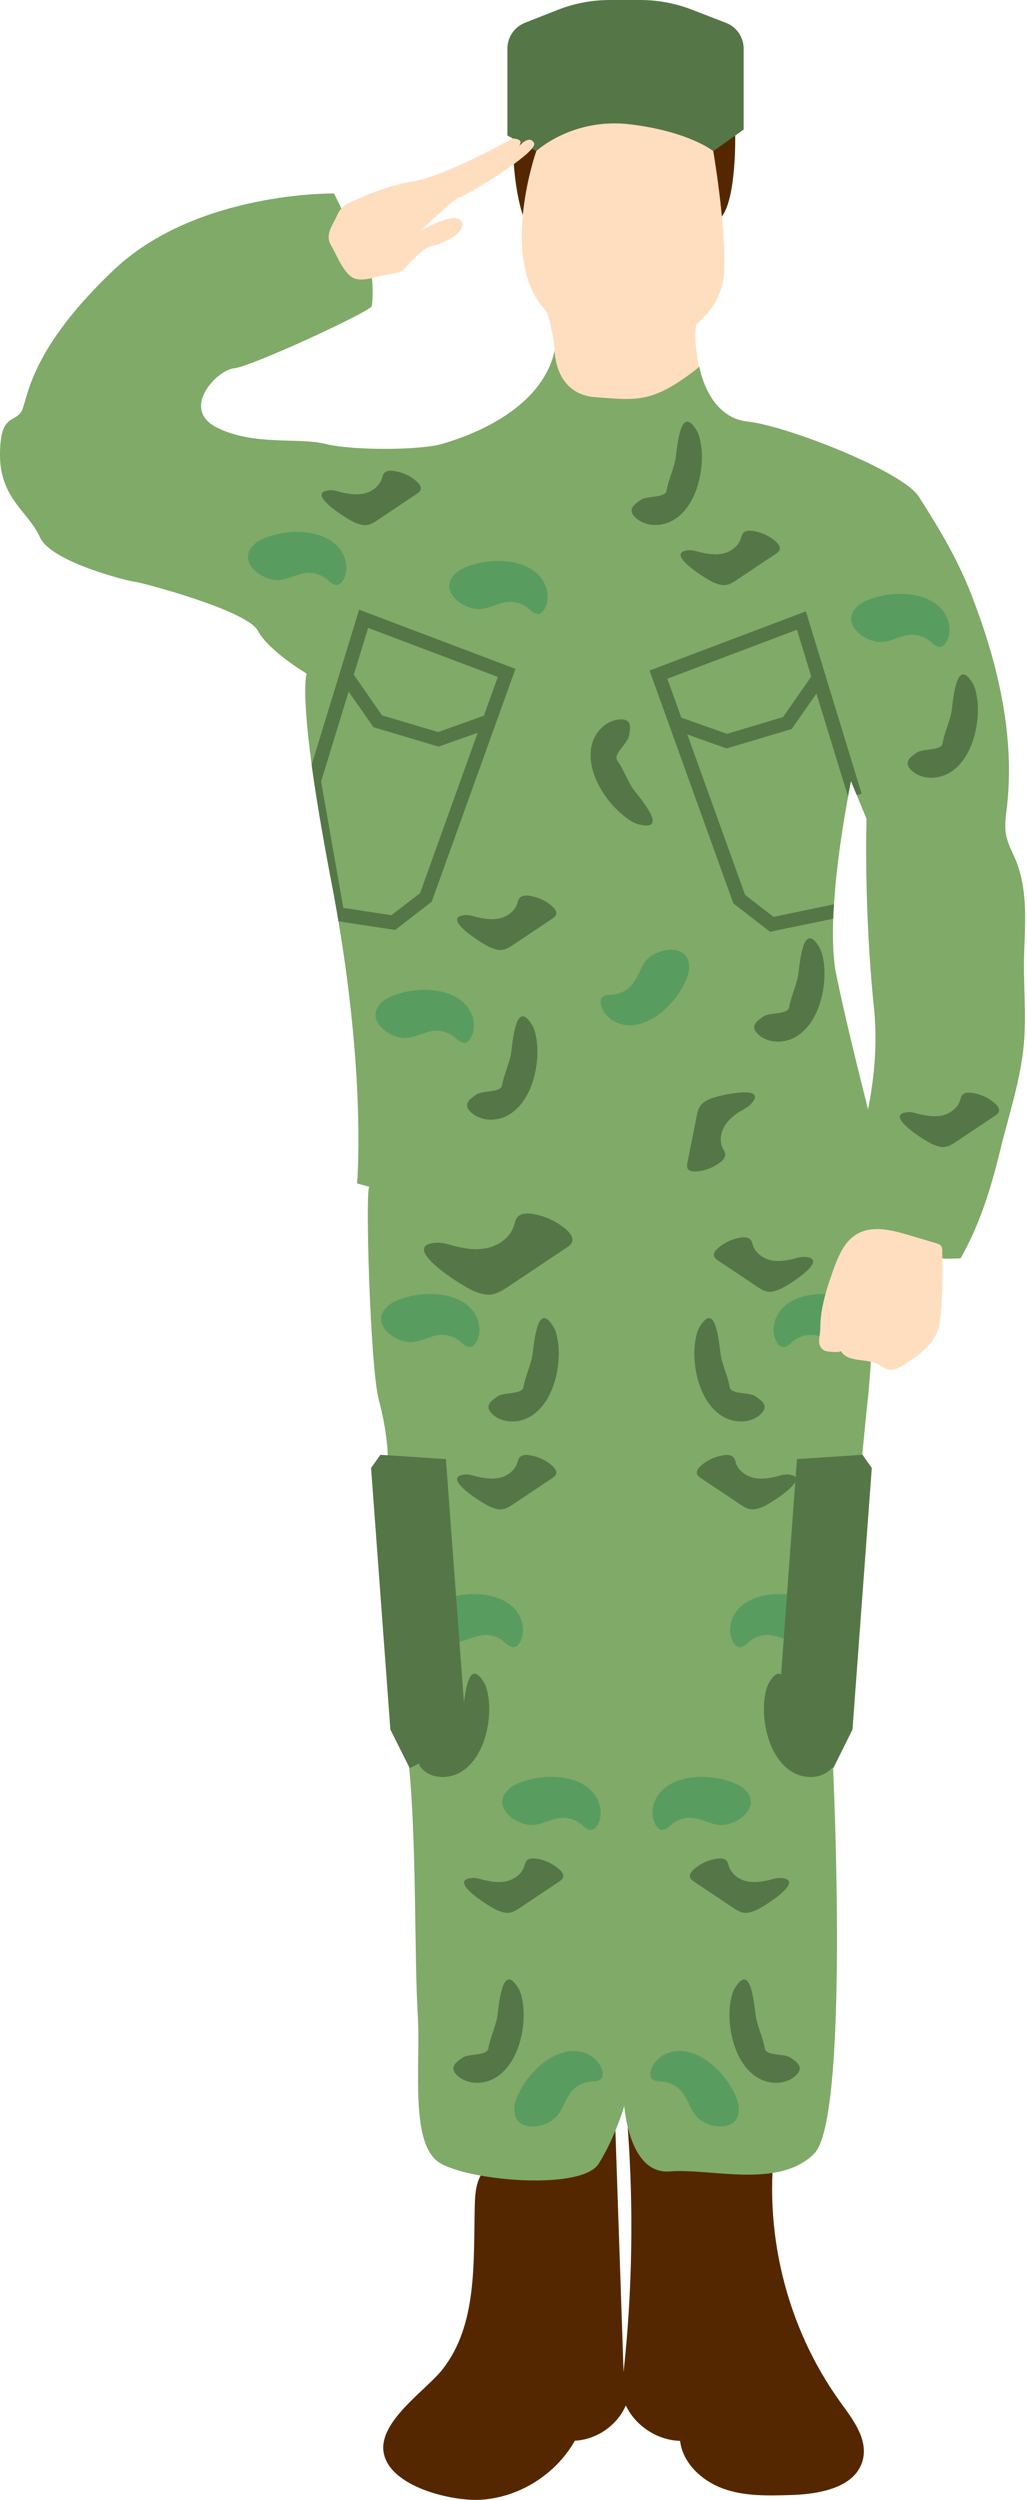 <?xml version="1.0" encoding="utf-8"?>
<!-- Generator: Adobe Illustrator 23.0.1, SVG Export Plug-In . SVG Version: 6.00 Build 0)  -->
<svg version="1.1" id="Layer_1" xmlns="http://www.w3.org/2000/svg" xmlns:xlink="http://www.w3.org/1999/xlink" x="0px" y="0px"
	 viewBox="0 0 73.98 180" style="enable-background:new 0 0 73.98 180;" xml:space="preserve">
<style type="text/css">
	.st0{fill:#DCB197;}
	.st1{fill:#779CC7;}
	.st2{fill:#EFEFF0;}
	.st3{fill:#231F20;}
	.st4{fill:#4C3828;}
	.st5{fill:#E5A89C;}
	.st6{fill:#A695CE;}
	.st7{fill:#002D48;}
	.st8{fill-rule:evenodd;clip-rule:evenodd;fill:#002D48;}
	.st9{fill:#484949;}
	.st10{fill:#A3775E;}
	.st11{fill:#E2B89C;}
	.st12{fill:#FFFFFF;}
	.st13{fill:#F4B98F;}
	.st14{fill:#8E2B8A;}
	.st15{fill:#D9E9E9;}
	.st16{fill:#EFD250;}
	.st17{fill:#F2D422;}
	.st18{fill:#4788C8;}
	.st19{fill:#DDA598;}
	.st20{fill:#C98D45;}
	.st21{fill:#E50527;}
	.st22{fill:#FDD9C9;}
	.st23{fill:#B3B5B8;}
	.st24{fill:#4F577E;}
	.st25{fill:#743225;}
	.st26{fill:#E46C58;}
	.st27{fill:#3F4959;}
	.st28{fill:#EEBA80;}
	.st29{fill:#AEC8F9;}
	.st30{fill:#D9A7CD;}
	.st31{fill:#F80302;}
	.st32{fill:#FBD800;}
	.st33{fill:#E8C1A7;}
	.st34{fill:#999B9E;}
	.st35{fill:#F1F1F1;}
	.st36{fill:#3E6FB7;}
	.st37{fill:#25313E;}
	.st38{fill:#552700;}
	.st39{fill:#FFDEBF;}
	.st40{fill:#7FAA68;}
	.st41{fill:#557646;}
	.st42{fill:#599C5F;}
	.st43{fill:#FFAE8F;}
	.st44{fill:#373B5F;}
</style>
<path class="st38" d="M34.58,156.73c-0.32,0.63-0.36,1.37-0.38,2.08c-0.1,4.09,0.2,8.59-2.33,11.8c-1.16,1.48-4.58,3.71-4.24,5.94
	c0.39,2.53,5,3.58,7.05,3.44c2.76-0.19,5.37-1.84,6.73-4.25c1.57-0.08,3.05-1.1,3.67-2.54c0.7,1.48,2.28,2.51,3.91,2.55
	c0.19,1.62,1.59,2.9,3.13,3.45c1.54,0.55,3.22,0.5,4.86,0.45c2.08-0.06,4.69-0.54,5.18-2.56c0.35-1.47-0.7-2.86-1.59-4.08
	c-3.96-5.46-5.67-12.5-4.67-19.17c-3.56-0.22-7.12-0.43-10.68-0.65c0.43,5.86,0.33,11.76-0.3,17.61c-0.2-6-0.41-11.99-0.61-17.99
	c-0.04-1.18-0.2-2.58-1.23-3.16c-2.43,1.93-4.85,3.85-7.28,5.78c-0.42,0.33-0.84,0.67-1.12,1.12
	C34.65,156.61,34.61,156.67,34.58,156.73z"/>
<path class="st38" d="M52.96,9.77c0,0,0.09,4.44-0.96,5.82c0,0-2.76-0.11-2.76-0.81c0-0.69-0.27-3.25,0-3.57
	c0.27-0.32,2.63-1.33,2.94-1.44C52.5,9.66,52.96,9.77,52.96,9.77z"/>
<path class="st38" d="M36.93,9.97c0,0-0.01,3.1,0.66,5.29c0.67,2.19,2.06,2.03,2.16,1.01c0.11-1.01-0.21-1.07,0-2.24
	c0.21-1.17,1-2.91,0.55-3.65C39.85,9.63,36.93,9.97,36.93,9.97z"/>
<path class="st39" d="M51.38,10.88l-1.71-1.87L41.4,7.31l-2.77,3.57c0,0-2.67,7.63,0.53,11.31c0.09,0.1,0.17,0.19,0.25,0.29l0,0
	c0,0,0.66,2.01,0.61,4.14l0,3.2l6.02,0.53l3.08-1.01l1.24-2.92c0,0-0.42-1.76-0.21-3.05c0,0,0,0,0,0c1.08-0.94,1.97-2.19,2.02-3.9
	C52.29,16.17,51.38,10.88,51.38,10.88z"/>
<path class="st40" d="M58.81,49.93l-0.37-1.21l-2.04,2.91l-4.03,1.21l-3.29-1.17l0.43,1.21l4.16,11.55l2.05,1.59l4.22-0.88l0.1,0.51
	c0.01-0.18,0.02-0.36,0.04-0.54c0.18-2.98,0.71-6.12,1.01-7.74v-0.01L58.81,49.93z M58.81,49.93l-0.37-1.21l-2.04,2.91l-4.03,1.21
	l-3.29-1.17l0.43,1.21l4.16,11.55l2.05,1.59l4.22-0.88l0.14-0.03c0.18-2.98,0.71-6.12,1.01-7.74v-0.01L58.81,49.93z M73.76,69.36
	c0-0.29,0.01-0.58,0.02-0.87c0.08-2.19,0.24-4.48-0.61-6.56c-0.25-0.6-0.58-1.18-0.7-1.82c-0.12-0.65-0.02-1.31,0.06-1.97
	c0.58-5.04-0.59-10.13-2.37-14.83c-0.99-2.72-2.42-5.14-3.99-7.57c-1.17-1.81-9.44-5.07-12.33-5.39c-2.88-0.32-3.46-3.94-3.46-3.94
	C47,29.1,45.88,28.81,42.9,28.6c-2.89-0.2-2.94-3.19-2.94-3.38c-0.97,4.45-6.45,6.26-8.11,6.74c-1.65,0.48-6.51,0.48-8.43,0
	c-1.92-0.48-5.12,0.16-7.79-1.17c-2.67-1.34,0-4.16,1.23-4.27s9.87-4.11,9.92-4.48c0.06-0.38,0.11-1.28,0-2.08
	c-0.1-0.8-2.72-6.03-2.72-6.03s-9.87-0.16-15.85,5.49c-5.97,5.66-6.18,9.07-6.61,10.09C1.17,30.52,0,29.61,0,32.76
	s2.08,4.11,2.88,5.93c0.8,1.81,6.56,3.2,6.83,3.2s8.06,2.02,8.86,3.52c0.8,1.49,3.52,3.09,3.52,3.09s-0.39,0.96,0.36,6.57
	c0.29,2.13,0.75,4.92,1.45,8.59c0.18,0.92,0.34,1.81,0.48,2.68c1.98,11.74,1.34,18.87,1.34,18.87l16.96,4.64l17.98,0.16l1.29-1.17
	C65,91,69.2,90.6,69.2,90.6c1.37-2.41,2.18-5.03,2.83-7.7c0.64-2.64,1.53-5.21,1.74-7.93C73.92,73.1,73.75,71.23,73.76,69.36z
	 M62.53,79.88c-0.61-2.42-1.68-6.7-2.29-9.71c-0.23-1.1-0.27-2.52-0.22-4.02c0.01-0.17,0.01-0.33,0.02-0.5
	c0.01-0.18,0.02-0.36,0.04-0.54c0.18-2.98,0.71-6.12,1.01-7.74v-0.01c0.12-0.7,0.21-1.12,0.21-1.12l0.41,1l0.71,1.72
	c0,0-0.21,6.4,0.54,13.66C63.22,75.14,62.97,77.67,62.53,79.88z"/>
<path class="st40" d="M26.61,85.45c-0.31-0.09,0.04,12.96,0.68,15.36c0.64,2.4,0.64,4,0.64,4s0.96,16.89,1.52,22.25
	s0.4,14.17,0.64,17.93s-0.64,9.52,1.68,10.8s10.16,1.92,11.36,0s1.84-4.16,1.84-4.16s0.32,4.96,3.28,4.72
	c2.96-0.24,7.84,1.28,10.4-1.28c2.56-2.56,1.36-27.77,1.36-27.77s2.24-24.33,2.48-26.33c0.24-2,0.56-8.32,0.56-8.32l-5.2-8.09
	l-30.89-0.55L26.61,85.45z"/>
<g>
	<g>
		<path class="st41" d="M25.87,43.9l-3.42,11.17c0.29,2.13,0.75,4.92,1.45,8.59c0.18,0.92,0.34,1.81,0.48,2.68l4.09,0.62l2.63-2.04
			l6.03-16.76L25.87,43.9z M30.26,64.31l-2.07,1.59l-3.46-0.53l-1.6-9.1l1.98-6.46l0.37-1.22l1.04-3.38l9.34,3.53l-1.01,2.81
			l-0.44,1.21L30.26,64.31z"/>
	</g>
	<g>
		<polygon class="st41" points="31.59,53.76 26.9,52.36 24.53,48.96 25.35,48.39 27.52,51.51 31.56,52.71 35.07,51.46 35.41,52.41 
					"/>
	</g>
</g>
<g>
	<g>
		<path class="st41" d="M62.07,57.16l-0.36,0.08l-0.41-1c0,0-0.09,0.42-0.21,1.12l-2.28-7.43l-0.37-1.21l-1.03-3.38l-9.34,3.53
			l1.01,2.8l0.43,1.21l4.16,11.55l2.05,1.59l4.22-0.88l0.14-0.03c-0.02,0.18-0.03,0.36-0.04,0.54c-0.01,0.17-0.01,0.33-0.02,0.5
			l-4.55,0.94l-2.64-2.04l-6.04-16.77l11.26-4.26L62.07,57.16z"/>
	</g>
	<g>
		<polygon class="st41" points="52.34,53.89 48.52,52.53 48.85,51.59 52.37,52.84 56.41,51.63 58.58,48.51 59.4,49.09 57.03,52.49 
					"/>
	</g>
</g>
<path class="st41" d="M36.55,3.5v6.26l2.08,1.12c0,0,2.61-2.45,6.83-1.92c4.22,0.53,5.92,1.92,5.92,1.92l2.19-1.55V3.51
	c0-0.83-0.51-1.58-1.29-1.87L49.8,0.68C48.62,0.23,47.37,0,46.11,0h-2.18c-1.28,0-2.55,0.24-3.75,0.71l-2.36,0.93
	C37.05,1.94,36.55,2.68,36.55,3.5z"/>
<path class="st39" d="M24.3,15.47c0.16-0.37,0.44-0.66,0.81-0.84c0.91-0.44,2.79-1.27,4.58-1.56c2.48-0.4,7.23-3.1,7.23-3.1
	s0.98,0.01,0.4,0.62c0,0,0.81-0.96,1.15-0.29s-5.1,3.92-5.39,3.92s-2.75,2.37-2.75,2.37s2.61-1.49,2.93-0.61
	c0.32,0.88-1.55,1.63-2.24,1.76c-0.53,0.1-1.44,1.12-1.85,1.59c-0.14,0.16-0.33,0.27-0.53,0.31l-1.04,0.19
	c-0.61,0.11-1.39,0.44-2.03,0.23c-0.79-0.26-1.3-1.69-1.7-2.35C23.36,16.89,23.97,16.23,24.3,15.47z"/>
<path class="st41" d="M33.57,89.89c0.54,0.08,1.09,0.08,1.61-0.05c0.82-0.2,1.59-0.77,1.84-1.58c0.07-0.2,0.1-0.42,0.23-0.59
	c0.24-0.31,0.7-0.33,1.08-0.27c0.92,0.14,1.79,0.55,2.49,1.16c0.25,0.22,0.49,0.54,0.39,0.85c-0.06,0.2-0.25,0.33-0.42,0.44
	c-1.39,0.93-2.77,1.85-4.16,2.78c-0.41,0.27-0.84,0.55-1.33,0.59c-0.39,0.03-0.77-0.11-1.14-0.25c-0.71-0.26-5.59-3.29-2.73-3.49
	c0.42-0.03,0.83,0.11,1.24,0.22C32.98,89.78,33.27,89.84,33.57,89.89z"/>
<path class="st41" d="M35.44,135.48c0.36,0.05,0.73,0.05,1.08-0.03c0.55-0.14,1.06-0.52,1.24-1.05c0.04-0.14,0.07-0.28,0.15-0.39
	c0.16-0.21,0.47-0.22,0.73-0.18c0.61,0.09,1.2,0.36,1.66,0.78c0.16,0.15,0.33,0.36,0.26,0.57c-0.04,0.13-0.17,0.22-0.28,0.3
	c-0.93,0.62-1.86,1.24-2.78,1.86c-0.27,0.18-0.56,0.37-0.89,0.39c-0.26,0.02-0.52-0.08-0.76-0.17c-0.47-0.18-3.74-2.2-1.83-2.34
	c0.28-0.02,0.56,0.07,0.83,0.15C35.04,135.4,35.24,135.45,35.44,135.48z"/>
<path class="st41" d="M34.94,106.43c0.36,0.05,0.73,0.05,1.08-0.03c0.55-0.14,1.06-0.52,1.24-1.05c0.04-0.14,0.07-0.28,0.15-0.39
	c0.16-0.21,0.47-0.22,0.73-0.18c0.61,0.09,1.2,0.36,1.66,0.78c0.16,0.15,0.33,0.36,0.26,0.57c-0.04,0.13-0.17,0.22-0.28,0.3
	c-0.93,0.62-1.86,1.24-2.78,1.86c-0.27,0.18-0.56,0.37-0.89,0.39c-0.26,0.02-0.52-0.08-0.76-0.17c-0.47-0.18-3.74-2.2-1.83-2.34
	c0.28-0.02,0.56,0.07,0.83,0.15C34.54,106.36,34.74,106.4,34.94,106.43z"/>
<path class="st41" d="M34.94,66.15c0.36,0.05,0.73,0.05,1.08-0.03c0.55-0.14,1.06-0.52,1.24-1.05c0.04-0.14,0.07-0.28,0.15-0.39
	c0.16-0.21,0.47-0.22,0.73-0.18c0.61,0.09,1.2,0.36,1.66,0.78c0.16,0.15,0.33,0.36,0.26,0.57c-0.04,0.13-0.17,0.22-0.28,0.3
	c-0.93,0.62-1.86,1.24-2.78,1.86c-0.27,0.18-0.56,0.37-0.89,0.39c-0.26,0.02-0.52-0.08-0.76-0.17c-0.47-0.18-3.74-2.2-1.83-2.34
	c0.28-0.02,0.56,0.07,0.83,0.15C34.54,66.08,34.74,66.12,34.94,66.15z"/>
<path class="st41" d="M66.83,80.34c0.36,0.05,0.73,0.05,1.08-0.03c0.55-0.14,1.06-0.52,1.24-1.05c0.04-0.14,0.07-0.28,0.15-0.39
	c0.16-0.21,0.47-0.22,0.73-0.18c0.61,0.09,1.2,0.36,1.66,0.78c0.16,0.15,0.33,0.36,0.26,0.57c-0.04,0.13-0.17,0.22-0.28,0.3
	c-0.93,0.62-1.86,1.24-2.78,1.86c-0.27,0.18-0.56,0.37-0.89,0.39c-0.26,0.02-0.52-0.08-0.76-0.17c-0.47-0.18-3.74-2.2-1.83-2.34
	c0.28-0.02,0.56,0.07,0.83,0.15C66.43,80.27,66.63,80.31,66.83,80.34z"/>
<path class="st41" d="M25.18,35.56c0.36,0.05,0.73,0.05,1.08-0.03c0.55-0.14,1.06-0.52,1.24-1.05c0.04-0.14,0.07-0.28,0.15-0.39
	c0.16-0.21,0.47-0.22,0.73-0.18c0.61,0.09,1.2,0.36,1.66,0.78c0.16,0.15,0.33,0.36,0.26,0.57c-0.04,0.13-0.17,0.22-0.28,0.3
	c-0.93,0.62-1.86,1.24-2.78,1.86c-0.27,0.18-0.56,0.37-0.89,0.39c-0.26,0.02-0.52-0.08-0.76-0.17c-0.47-0.18-3.74-2.2-1.83-2.34
	c0.28-0.02,0.56,0.07,0.83,0.15C24.78,35.49,24.98,35.53,25.18,35.56z"/>
<path class="st41" d="M51.04,39.88c0.36,0.05,0.73,0.05,1.08-0.03c0.55-0.14,1.06-0.52,1.24-1.05c0.04-0.14,0.07-0.28,0.15-0.39
	c0.16-0.21,0.47-0.22,0.73-0.18c0.61,0.09,1.2,0.36,1.66,0.78c0.16,0.15,0.33,0.36,0.26,0.57c-0.04,0.13-0.17,0.22-0.28,0.3
	c-0.93,0.62-1.86,1.24-2.78,1.86c-0.27,0.18-0.56,0.37-0.89,0.39c-0.26,0.02-0.52-0.08-0.76-0.17c-0.47-0.18-3.74-2.2-1.83-2.34
	c0.28-0.02,0.56,0.07,0.83,0.15C50.64,39.81,50.84,39.85,51.04,39.88z"/>
<path class="st42" d="M28.46,93.7c-0.23,0.11-0.45,0.25-0.63,0.44c-1.19,1.23,0.71,2.63,1.93,2.49c0.66-0.08,1.26-0.45,1.93-0.51
	c0.52-0.04,1.05,0.13,1.45,0.46c0.24,0.2,0.51,0.48,0.81,0.39c0.14-0.04,0.25-0.16,0.33-0.29c0.48-0.76,0.25-1.83-0.38-2.48
	c-0.62-0.65-1.54-0.94-2.44-1.01c-0.88-0.07-1.78,0.05-2.61,0.35C28.72,93.59,28.59,93.64,28.46,93.7z"/>
<path class="st42" d="M28.06,71.8c-0.23,0.11-0.45,0.25-0.63,0.44c-1.19,1.23,0.71,2.63,1.93,2.49c0.66-0.08,1.26-0.45,1.93-0.51
	c0.52-0.04,1.05,0.13,1.45,0.46c0.24,0.2,0.51,0.48,0.81,0.39c0.14-0.04,0.25-0.16,0.33-0.29c0.48-0.76,0.25-1.83-0.38-2.48
	c-0.62-0.65-1.54-0.94-2.44-1.01c-0.88-0.07-1.78,0.05-2.61,0.35C28.31,71.69,28.19,71.74,28.06,71.8z"/>
<path class="st42" d="M62.32,43.29c-0.23,0.11-0.45,0.25-0.63,0.44c-1.19,1.23,0.71,2.63,1.93,2.49c0.66-0.08,1.26-0.45,1.93-0.51
	c0.52-0.04,1.05,0.13,1.45,0.46c0.24,0.2,0.51,0.48,0.81,0.39c0.14-0.04,0.25-0.16,0.33-0.29c0.48-0.76,0.25-1.83-0.38-2.48
	s-1.54-0.94-2.44-1.01c-0.88-0.07-1.78,0.05-2.61,0.35C62.57,43.18,62.44,43.23,62.32,43.29z"/>
<path class="st42" d="M18.87,38.83c-0.23,0.11-0.45,0.25-0.63,0.44c-1.19,1.23,0.71,2.63,1.93,2.49c0.66-0.08,1.26-0.45,1.93-0.51
	c0.52-0.04,1.05,0.13,1.45,0.46c0.24,0.2,0.51,0.48,0.81,0.39c0.14-0.04,0.25-0.16,0.33-0.29c0.48-0.76,0.25-1.83-0.38-2.48
	c-0.62-0.65-1.54-0.94-2.44-1.01c-0.88-0.07-1.78,0.05-2.61,0.35C19.12,38.72,18.99,38.77,18.87,38.83z"/>
<path class="st42" d="M33.37,40.92c-0.23,0.11-0.45,0.25-0.63,0.44c-1.19,1.23,0.71,2.63,1.93,2.49c0.66-0.08,1.26-0.45,1.93-0.51
	c0.52-0.04,1.05,0.13,1.45,0.46c0.24,0.2,0.51,0.48,0.81,0.39c0.14-0.04,0.25-0.16,0.33-0.29c0.48-0.76,0.25-1.83-0.38-2.48
	c-0.62-0.65-1.54-0.94-2.44-1.01c-0.88-0.07-1.78,0.05-2.61,0.35C33.62,40.81,33.49,40.86,33.37,40.92z"/>
<path class="st42" d="M37.19,128.47c-0.23,0.11-0.45,0.25-0.63,0.44c-1.19,1.23,0.71,2.63,1.93,2.49c0.66-0.08,1.26-0.45,1.93-0.51
	c0.52-0.04,1.05,0.13,1.45,0.46c0.24,0.2,0.51,0.48,0.81,0.39c0.14-0.04,0.25-0.16,0.33-0.29c0.48-0.76,0.25-1.83-0.38-2.48
	c-0.62-0.65-1.54-0.94-2.44-1.01c-0.88-0.07-1.78,0.05-2.61,0.35C37.44,128.36,37.31,128.41,37.19,128.47z"/>
<path class="st42" d="M37.19,151.15c-0.09,0.24-0.15,0.5-0.14,0.76c0.03,1.71,2.36,1.36,3.12,0.4c0.41-0.52,0.57-1.21,1-1.72
	c0.34-0.4,0.83-0.65,1.35-0.7c0.31-0.03,0.7-0.02,0.85-0.3c0.07-0.13,0.06-0.29,0.03-0.43c-0.2-0.88-1.12-1.47-2.02-1.48
	s-1.75,0.43-2.44,1.01c-0.67,0.58-1.22,1.29-1.6,2.09C37.29,150.89,37.23,151.02,37.19,151.15z"/>
<path class="st42" d="M31.6,115.31c-0.23,0.11-0.45,0.25-0.63,0.44c-1.19,1.23,0.71,2.63,1.93,2.49c0.66-0.08,1.26-0.45,1.93-0.51
	c0.52-0.04,1.05,0.13,1.45,0.46c0.24,0.2,0.51,0.48,0.81,0.39c0.14-0.04,0.25-0.16,0.33-0.29c0.48-0.76,0.25-1.83-0.38-2.48
	c-0.62-0.65-1.54-0.94-2.44-1.01c-0.88-0.07-1.78,0.05-2.61,0.35C31.85,115.2,31.73,115.25,31.6,115.31z"/>
<path class="st41" d="M40.13,96.26c-0.06-0.28-0.15-0.56-0.31-0.8c-1.02-1.6-1.29,0.66-1.45,2.01c-0.09,0.73-0.55,1.67-0.66,2.4
	c-0.09,0.57-1.43,0.34-1.89,0.69c-0.28,0.21-0.65,0.43-0.63,0.78c0.01,0.16,0.11,0.31,0.23,0.43c0.7,0.72,1.91,0.74,2.77,0.23
	c0.86-0.5,1.41-1.42,1.72-2.37c0.3-0.94,0.41-1.94,0.3-2.91C40.18,96.56,40.16,96.41,40.13,96.26z"/>
<path class="st41" d="M38.59,74.53c-0.06-0.28-0.15-0.56-0.31-0.8c-1.02-1.6-1.29,0.66-1.45,2.01c-0.09,0.73-0.55,1.67-0.66,2.4
	c-0.09,0.57-1.43,0.34-1.89,0.69c-0.28,0.21-0.65,0.43-0.63,0.78c0.01,0.16,0.11,0.31,0.23,0.43c0.7,0.72,1.91,0.74,2.77,0.23
	s1.41-1.42,1.72-2.37c0.3-0.94,0.41-1.94,0.3-2.91C38.65,74.83,38.63,74.68,38.59,74.53z"/>
<path class="st41" d="M52.94,80.28c-0.29,0.22-0.55,0.48-0.74,0.79c-0.29,0.48-0.39,1.12-0.13,1.62c0.06,0.13,0.15,0.25,0.17,0.39
	c0.03,0.26-0.18,0.49-0.39,0.64c-0.5,0.37-1.11,0.59-1.73,0.63c-0.22,0.01-0.49-0.02-0.59-0.22c-0.06-0.12-0.04-0.27-0.01-0.41
	c0.22-1.09,0.43-2.19,0.65-3.28c0.06-0.32,0.14-0.66,0.35-0.91c0.17-0.2,0.42-0.31,0.66-0.42c0.46-0.21,4.21-1.09,2.94,0.36
	c-0.19,0.21-0.45,0.34-0.69,0.49C53.27,80.04,53.1,80.15,52.94,80.28z"/>
<path class="st42" d="M49.5,70.35c0.09-0.24,0.15-0.5,0.14-0.76c-0.03-1.71-2.36-1.36-3.12-0.4c-0.41,0.52-0.57,1.21-1,1.72
	c-0.34,0.4-0.83,0.65-1.35,0.7c-0.31,0.03-0.7,0.02-0.85,0.3c-0.07,0.13-0.06,0.29-0.03,0.43c0.2,0.88,1.12,1.47,2.02,1.48
	c0.9,0.02,1.75-0.43,2.44-1.01c0.67-0.58,1.22-1.29,1.6-2.09C49.4,70.6,49.45,70.48,49.5,70.35z"/>
<path class="st41" d="M45.32,59.03c0.24,0.16,0.5,0.29,0.78,0.35c1.86,0.41,0.45-1.38-0.4-2.45c-0.46-0.58-0.79-1.57-1.23-2.16
	c-0.34-0.47,0.77-1.25,0.85-1.83c0.05-0.35,0.16-0.77-0.1-1c-0.12-0.11-0.3-0.14-0.46-0.14c-1-0.01-1.87,0.83-2.12,1.79
	c-0.25,0.97,0.01,2,0.46,2.89c0.45,0.88,1.08,1.66,1.85,2.27C45.07,58.85,45.2,58.94,45.32,59.03z"/>
<path class="st41" d="M59.27,68.91c-0.06-0.28-0.15-0.56-0.31-0.8c-1.02-1.6-1.29,0.66-1.45,2.01c-0.09,0.73-0.55,1.67-0.66,2.4
	c-0.09,0.57-1.43,0.34-1.89,0.69c-0.28,0.21-0.65,0.43-0.63,0.78c0.01,0.16,0.11,0.31,0.23,0.43c0.7,0.72,1.91,0.74,2.77,0.23
	s1.41-1.42,1.72-2.37c0.3-0.94,0.41-1.94,0.3-2.91C59.33,69.21,59.3,69.06,59.27,68.91z"/>
<path class="st41" d="M70.32,49.91c-0.06-0.28-0.15-0.56-0.31-0.8c-1.02-1.6-1.29,0.66-1.45,2.01c-0.09,0.73-0.55,1.67-0.66,2.4
	c-0.09,0.57-1.43,0.34-1.89,0.69c-0.28,0.21-0.65,0.43-0.63,0.78c0.01,0.16,0.11,0.31,0.23,0.43c0.7,0.72,1.91,0.74,2.77,0.23
	c0.86-0.5,1.41-1.42,1.72-2.37c0.3-0.94,0.41-1.94,0.3-2.91C70.37,50.21,70.35,50.06,70.32,49.91z"/>
<path class="st41" d="M50.44,31.71c-0.06-0.28-0.15-0.56-0.31-0.8c-1.02-1.6-1.29,0.66-1.45,2.01c-0.09,0.73-0.55,1.67-0.66,2.4
	c-0.09,0.57-1.43,0.34-1.89,0.69c-0.28,0.21-0.65,0.43-0.63,0.78c0.01,0.16,0.11,0.31,0.23,0.43c0.7,0.72,1.91,0.74,2.77,0.23
	c0.86-0.5,1.41-1.42,1.72-2.37c0.3-0.94,0.41-1.94,0.3-2.91C50.49,32.01,50.47,31.86,50.44,31.71z"/>
<path class="st41" d="M37.6,143.88c-0.06-0.28-0.15-0.56-0.31-0.8c-1.02-1.6-1.29,0.66-1.45,2.01c-0.09,0.73-0.55,1.67-0.66,2.4
	c-0.09,0.57-1.43,0.34-1.89,0.69c-0.28,0.21-0.65,0.43-0.63,0.78c0.01,0.16,0.11,0.31,0.23,0.43c0.7,0.72,1.91,0.74,2.77,0.23
	c0.86-0.5,1.41-1.42,1.72-2.37c0.3-0.94,0.41-1.94,0.3-2.91C37.65,144.18,37.63,144.03,37.6,143.88z"/>
<path class="st41" d="M35.12,121.86c-0.06-0.28-0.15-0.56-0.31-0.8c-1.02-1.6-1.29,0.66-1.45,2.01c-0.09,0.73-0.55,1.67-0.66,2.4
	c-0.09,0.57-1.43,0.34-1.89,0.69c-0.28,0.21-0.65,0.43-0.63,0.78c0.01,0.16,0.11,0.31,0.23,0.43c0.7,0.72,1.91,0.74,2.77,0.23
	s1.41-1.42,1.72-2.37c0.3-0.94,0.41-1.94,0.3-2.91C35.17,122.16,35.15,122.01,35.12,121.86z"/>
<path class="st41" d="M56.56,90.76c-0.36,0.05-0.73,0.05-1.08-0.03c-0.55-0.14-1.06-0.52-1.24-1.05c-0.04-0.14-0.07-0.28-0.15-0.39
	c-0.16-0.21-0.47-0.22-0.73-0.18c-0.61,0.09-1.2,0.36-1.66,0.78c-0.16,0.15-0.33,0.36-0.26,0.57c0.04,0.13,0.17,0.22,0.28,0.3
	c0.93,0.62,1.86,1.24,2.78,1.86c0.27,0.18,0.56,0.37,0.89,0.39c0.26,0.02,0.52-0.08,0.76-0.17c0.47-0.18,3.74-2.2,1.83-2.34
	c-0.28-0.02-0.56,0.07-0.83,0.15C56.96,90.69,56.76,90.74,56.56,90.76z"/>
<path class="st41" d="M54.83,135.48c-0.36,0.05-0.73,0.05-1.08-0.03c-0.55-0.14-1.06-0.52-1.24-1.05c-0.04-0.14-0.07-0.28-0.15-0.39
	c-0.16-0.21-0.47-0.22-0.73-0.18c-0.61,0.09-1.2,0.36-1.66,0.78c-0.16,0.15-0.33,0.36-0.26,0.57c0.04,0.13,0.17,0.22,0.28,0.3
	c0.93,0.62,1.86,1.24,2.78,1.86c0.27,0.18,0.56,0.37,0.89,0.39c0.26,0.02,0.52-0.08,0.76-0.17c0.47-0.18,3.74-2.2,1.83-2.34
	c-0.28-0.02-0.56,0.07-0.83,0.15C55.23,135.4,55.03,135.45,54.83,135.48z"/>
<path class="st41" d="M55.33,106.43c-0.36,0.05-0.73,0.05-1.08-0.03c-0.55-0.14-1.06-0.52-1.24-1.05c-0.04-0.14-0.07-0.28-0.15-0.39
	c-0.16-0.21-0.47-0.22-0.73-0.18c-0.61,0.09-1.2,0.36-1.66,0.78c-0.16,0.15-0.33,0.36-0.26,0.57c0.04,0.13,0.17,0.22,0.28,0.3
	c0.93,0.62,1.86,1.24,2.78,1.86c0.27,0.18,0.56,0.37,0.89,0.39c0.26,0.02,0.52-0.08,0.76-0.17c0.47-0.18,3.74-2.2,1.83-2.34
	c-0.28-0.02-0.56,0.07-0.83,0.15C55.73,106.36,55.53,106.4,55.33,106.43z"/>
<path class="st42" d="M61.8,93.7c0.23,0.11,0.45,0.25,0.63,0.44c1.19,1.23-0.71,2.63-1.93,2.49c-0.66-0.08-1.26-0.45-1.93-0.51
	c-0.52-0.04-1.05,0.13-1.45,0.46c-0.24,0.2-0.51,0.48-0.81,0.39c-0.14-0.04-0.25-0.16-0.33-0.29c-0.48-0.76-0.25-1.83,0.38-2.48
	c0.62-0.65,1.54-0.94,2.44-1.01c0.88-0.07,1.78,0.05,2.61,0.35C61.55,93.59,61.68,93.64,61.8,93.7z"/>
<path class="st42" d="M53.08,128.47c0.23,0.11,0.45,0.25,0.63,0.44c1.19,1.23-0.71,2.63-1.93,2.49c-0.66-0.08-1.26-0.45-1.93-0.51
	c-0.52-0.04-1.05,0.13-1.45,0.46c-0.24,0.2-0.51,0.48-0.81,0.39c-0.14-0.04-0.25-0.16-0.33-0.29c-0.48-0.76-0.25-1.83,0.38-2.48
	c0.62-0.65,1.54-0.94,2.44-1.01c0.88-0.07,1.78,0.05,2.61,0.35C52.83,128.36,52.95,128.41,53.08,128.47z"/>
<path class="st42" d="M53.08,151.15c0.09,0.24,0.15,0.5,0.14,0.76c-0.03,1.71-2.36,1.36-3.12,0.4c-0.41-0.52-0.57-1.21-1-1.72
	c-0.34-0.4-0.83-0.65-1.35-0.7c-0.31-0.03-0.7-0.02-0.85-0.3c-0.07-0.13-0.06-0.29-0.03-0.43c0.2-0.88,1.12-1.47,2.02-1.48
	c0.9-0.02,1.75,0.43,2.44,1.01c0.67,0.58,1.22,1.29,1.6,2.09C52.98,150.89,53.03,151.02,53.08,151.15z"/>
<path class="st42" d="M58.67,115.31c0.23,0.11,0.45,0.25,0.63,0.44c1.19,1.23-0.71,2.63-1.93,2.49c-0.66-0.08-1.26-0.45-1.93-0.51
	c-0.52-0.04-1.05,0.13-1.45,0.46c-0.24,0.2-0.51,0.48-0.81,0.39c-0.14-0.04-0.25-0.16-0.33-0.29c-0.48-0.76-0.25-1.83,0.38-2.48
	c0.62-0.65,1.54-0.94,2.44-1.01c0.88-0.07,1.78,0.05,2.61,0.35C58.41,115.2,58.54,115.25,58.67,115.31z"/>
<path class="st41" d="M50.14,96.26c0.06-0.28,0.15-0.56,0.31-0.8c1.02-1.6,1.29,0.66,1.45,2.01c0.09,0.73,0.55,1.67,0.66,2.4
	c0.09,0.57,1.43,0.34,1.89,0.69c0.28,0.21,0.65,0.43,0.63,0.78c-0.01,0.16-0.11,0.31-0.23,0.43c-0.7,0.72-1.91,0.74-2.77,0.23
	c-0.86-0.5-1.41-1.42-1.72-2.37c-0.3-0.94-0.41-1.94-0.3-2.91C50.09,96.56,50.11,96.41,50.14,96.26z"/>
<path class="st41" d="M52.67,143.88c0.06-0.28,0.15-0.56,0.31-0.8c1.02-1.6,1.29,0.66,1.45,2.01c0.09,0.73,0.55,1.67,0.66,2.4
	c0.09,0.57,1.43,0.34,1.89,0.69c0.28,0.21,0.65,0.43,0.63,0.78c-0.01,0.16-0.11,0.31-0.23,0.43c-0.7,0.72-1.91,0.74-2.77,0.23
	c-0.86-0.5-1.41-1.42-1.72-2.37c-0.3-0.94-0.41-1.94-0.3-2.91C52.61,144.18,52.64,144.03,52.67,143.88z"/>
<path class="st41" d="M55.15,121.86c0.06-0.28,0.15-0.56,0.31-0.8c1.02-1.6,1.29,0.66,1.45,2.01c0.09,0.73,0.55,1.67,0.66,2.4
	c0.09,0.57,1.43,0.34,1.89,0.69c0.28,0.21,0.65,0.43,0.63,0.78c-0.01,0.16-0.11,0.31-0.23,0.43c-0.7,0.72-1.91,0.74-2.77,0.23
	s-1.41-1.42-1.72-2.37c-0.3-0.94-0.41-1.94-0.3-2.91C55.09,122.16,55.12,122.01,55.15,121.86z"/>
<polygon class="st41" points="29.51,127.31 33.62,125.28 32.12,105.06 27.4,104.75 26.73,105.7 28.12,124.53 "/>
<path class="st39" d="M67.89,90.63c0.03,1.28,0,2.57-0.11,3.84c-0.04,0.5-0.1,1-0.28,1.46c-0.4,0.98-1.33,1.64-2.21,2.23
	c-0.41,0.28-0.9,0.57-1.38,0.43c-0.23-0.07-0.43-0.24-0.64-0.35c-0.88-0.46-2.25-0.11-2.71-0.99c0.09,0.18-1.05,0.08-1.17,0
	c-0.63-0.38-0.3-0.99-0.3-1.6c-0.02-1.48,0.55-3.17,1.06-4.54c0.33-0.88,0.77-1.78,1.57-2.25c1.1-0.65,2.49-0.3,3.71,0.06
	c0.66,0.2,1.32,0.39,1.99,0.59c0.14,0.04,0.3,0.09,0.38,0.22c0.07,0.1,0.07,0.22,0.08,0.34C67.87,90.24,67.88,90.43,67.89,90.63z"/>
<polygon class="st41" points="60.03,127.31 55.92,125.28 57.41,105.06 62.13,104.75 62.8,105.7 61.41,124.53 "/>
</svg>
